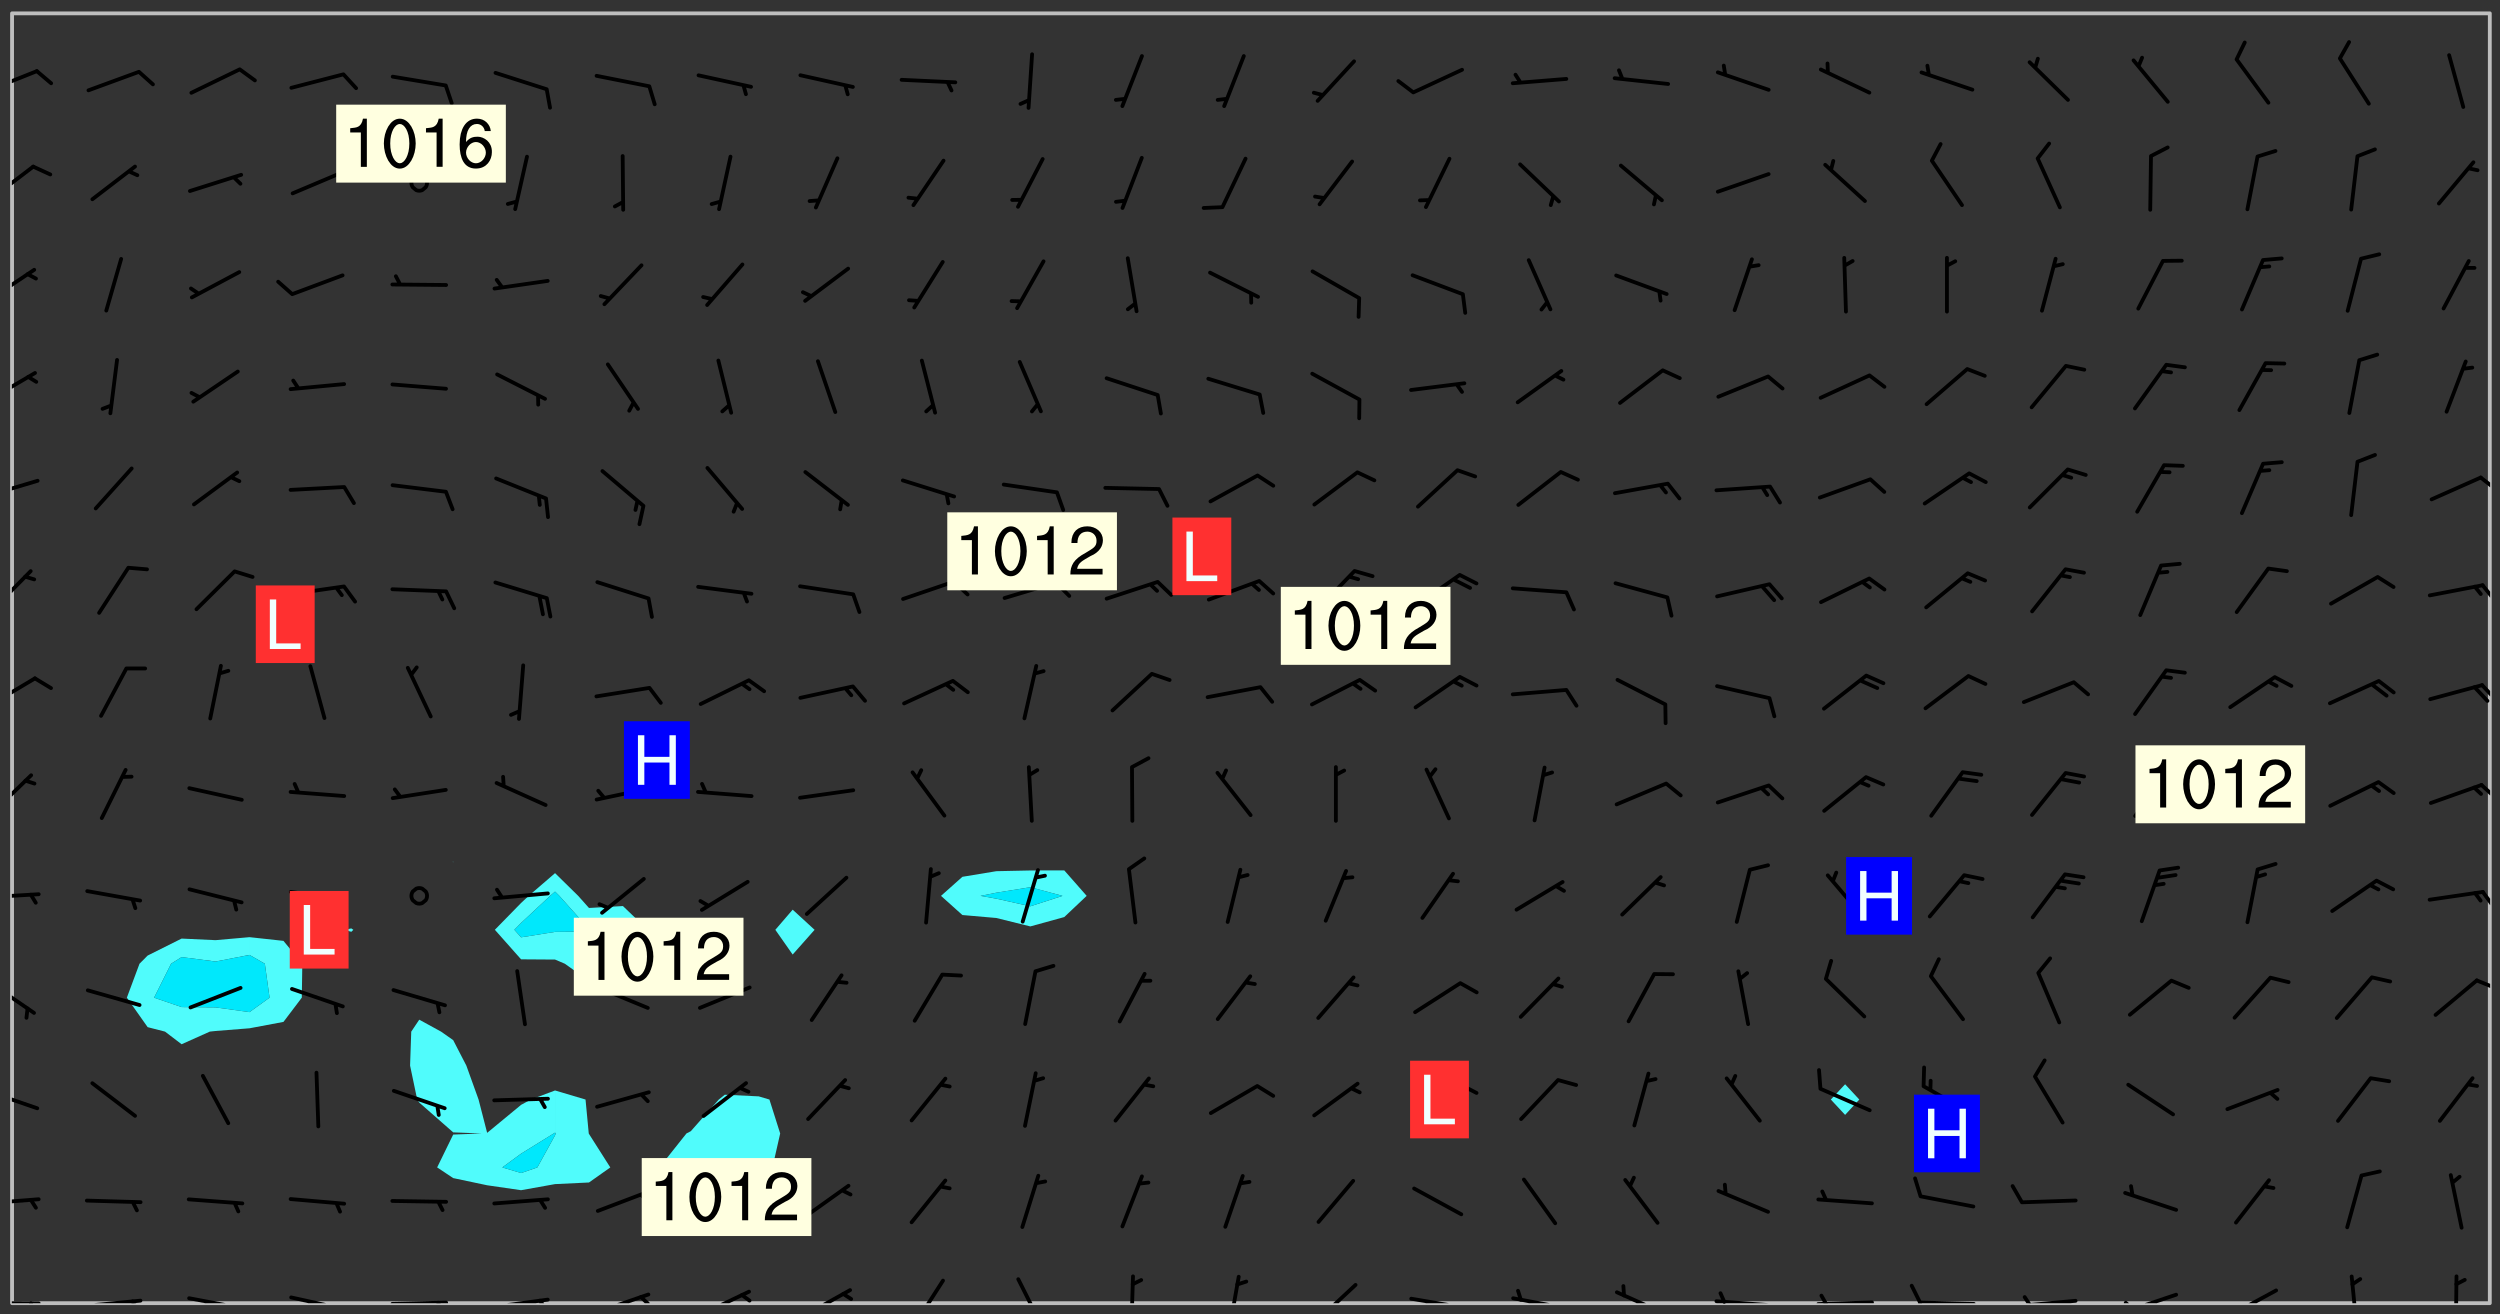 <svg xmlns="http://www.w3.org/2000/svg" role="img" xmlns:xlink="http://www.w3.org/1999/xlink" viewBox="142.45 309.95 326.84 171.84"><rect x="142.45" y="309.95" width="326.84" height="171.84" fill="#333333" stroke="none"/><defs><clipPath id="a"><path d="M144 311.672h1v168.656h-1zm0 0"/></clipPath><clipPath id="b"><path d="M144 311.672h324v168.656H144zm0 0"/></clipPath><clipPath id="c"><path d="M467 311.672h1v168.656h-1zm0 0"/></clipPath><clipPath id="d"><path d="M144 480h4v.328h-4zm0 0"/></clipPath><clipPath id="e"><path d="M146 480h2v.328h-2zm0 0"/></clipPath><clipPath id="f"><path d="M153 479h9v1.328h-9zm0 0"/></clipPath><clipPath id="g"><path d="M159 479h2v1.328h-2zm0 0"/></clipPath><clipPath id="h"><path d="M166 479h9v1.328h-9zm0 0"/></clipPath><clipPath id="i"><path d="M172 480h2v.328h-2zm0 0"/></clipPath><clipPath id="j"><path d="M180 479h8v1.328h-8zm0 0"/></clipPath><clipPath id="k"><path d="M186 480h1v.328h-1zm0 0"/></clipPath><clipPath id="l"><path d="M193 479h9v1.328h-9zm0 0"/></clipPath><clipPath id="m"><path d="M199 480h2v.328h-2zm0 0"/></clipPath><clipPath id="n"><path d="M206 479h9v1.328h-9zm0 0"/></clipPath><clipPath id="o"><path d="M212 479h3v1.328h-3zm0 0"/></clipPath><clipPath id="p"><path d="M220 478h8v2.328h-8zm0 0"/></clipPath><clipPath id="q"><path d="M225 479h3v1.328h-3zm0 0"/></clipPath><clipPath id="r"><path d="M233 478h8v2.328h-8zm0 0"/></clipPath><clipPath id="s"><path d="M239 479h2v1.328h-2zm0 0"/></clipPath><clipPath id="t"><path d="M247 478h7v2.328h-7zm0 0"/></clipPath><clipPath id="u"><path d="M252 478h2v2.328h-2zm0 0"/></clipPath><clipPath id="v"><path d="M261 477h5v3.328h-5zm0 0"/></clipPath><clipPath id="w"><path d="M275 476h4v4.328h-4zm0 0"/></clipPath><clipPath id="x"><path d="M290 476h1v4.328h-1zm0 0"/></clipPath><clipPath id="y"><path d="M302 476h3v4.328h-3zm0 0"/></clipPath><clipPath id="z"><path d="M314 477h6v3.328h-6zm0 0"/></clipPath><clipPath id="A"><path d="M326 479h9v1.328h-9zm0 0"/></clipPath><clipPath id="B"><path d="M340 479h8v1.328h-8zm0 0"/></clipPath><clipPath id="C"><path d="M340 478h2v2.328h-2zm0 0"/></clipPath><clipPath id="D"><path d="M353 478h8v2.328h-8zm0 0"/></clipPath><clipPath id="E"><path d="M366 479h9v1.328h-9zm0 0"/></clipPath><clipPath id="F"><path d="M367 478h2v2.328h-2zm0 0"/></clipPath><clipPath id="G"><path d="M379 479h9v1.328h-9zm0 0"/></clipPath><clipPath id="H"><path d="M380 479h2v1.328h-2zm0 0"/></clipPath><clipPath id="I"><path d="M393 479h8v1.328h-8zm0 0"/></clipPath><clipPath id="J"><path d="M392 477h2v3.328h-2zm0 0"/></clipPath><clipPath id="K"><path d="M406 479h9v1.328h-9zm0 0"/></clipPath><clipPath id="L"><path d="M406 479h3v1.328h-3zm0 0"/></clipPath><clipPath id="M"><path d="M420 478h8v2.328h-8zm0 0"/></clipPath><clipPath id="N"><path d="M420 480h2v.328h-2zm0 0"/></clipPath><clipPath id="O"><path d="M433 478h8v2.328h-8zm0 0"/></clipPath><clipPath id="P"><path d="M449 476h2v4.328h-2zm0 0"/></clipPath><clipPath id="Q"><path d="M463 476h1v4.328h-1zm0 0"/></clipPath><clipPath id="R"><path d="M144 466h4v2h-4zm0 0"/></clipPath><clipPath id="S"><path d="M144 452h4v4h-4zm0 0"/></clipPath><clipPath id="T"><path d="M144 438h4v5h-4zm0 0"/></clipPath><clipPath id="U"><path d="M466 437h2v3h-2zm0 0"/></clipPath><clipPath id="V"><path d="M144 426h4v2h-4zm0 0"/></clipPath><clipPath id="W"><path d="M466 426h2v3h-2zm0 0"/></clipPath><clipPath id="X"><path d="M144 411h3v6h-3zm0 0"/></clipPath><clipPath id="Y"><path d="M466 412h2v3h-2zm0 0"/></clipPath><clipPath id="Z"><path d="M144 398h4v5h-4zm0 0"/></clipPath><clipPath id="aa"><path d="M466 399h2v3h-2zm0 0"/></clipPath><clipPath id="ab"><path d="M144 384h3v6h-3zm0 0"/></clipPath><clipPath id="ac"><path d="M466 386h2v3h-2zm0 0"/></clipPath><clipPath id="ad"><path d="M144 372h4v4h-4zm0 0"/></clipPath><clipPath id="ae"><path d="M466 372h2v3h-2zm0 0"/></clipPath><clipPath id="af"><path d="M144 358h4v5h-4zm0 0"/></clipPath><clipPath id="ag"><path d="M144 344h4v6h-4zm0 0"/></clipPath><clipPath id="ah"><path d="M144 331h4v6h-4zm0 0"/></clipPath><clipPath id="ai"><path d="M144 319h4v4h-4zm0 0"/></clipPath><g id="aj" clip-path="url(#clip1)"><path fill="#fff" fill-opacity="0" fill-rule="evenodd" d="M0 0h1000v1000H0zm0 0"/><path fill="#d3d3d3" fill-opacity="0" fill-rule="evenodd" d="M162.152 355.867l-.234.293.059.234.117.172.176.234.293.348.113.059.117-.172.059-.234.176-.176.465-.176h.699l.234.293.289.816.059.176.176.23.352.234.699.699.172.176.234.348.234.41.289.582.41.465.23.234.234.176.117.23.176.293.172 1.164v.234l.059.289.059.117.117.117.348.41.117.172.176.176.176.234.117.172.172.352.059.234.234.406.234-.059-.176.176-.059.93h-.582l-.234-.113-.348.113-.117.117-.059.293-.059.176-.117.172-.465.293-.059.234-.059.113v.645l.059.172v.41l.059.059v.406l.059.406.117.176.059.059.23.641-.059.293v.699l-.059.582v.234l-.059.23-.055.352v1.922l.055.117h.426l-.367.117-.023.352.891 1.168 1.742.539 1.34.359v.539l.09.809.535.715 1.52.27.891-.086.09 1.164.535.18 1.16-.18 2.055-.984 1.16-.363 1.879-.176 1.695-.18-.18.719-1.516.086-1.25.09-.805.27-1.074.809.27.719.535.898-.18.625-.266.809.266 1.078.625.898.805.18 1.25-.18-.266.723.098.504.055.293v.172l.059.293v.406l.176.117.352.117h.406l.293-.176.113-.117.059-.117.117-.23.059-.176.352-.465.23-.176.176-.059.176.059.059.176.117.988.055.469.059.172.117.234.176.059.816.059h.289l.117.234.059.406.059.352v1.105l.117.293.117.348.289.699.176.352.582.754.352.176.172.059.469.234.641.465.348.234.293.176.293.055.23.062.816.348.293.176.113.172.352.352.117.176.523.641v.289l.059.352v.348l.059.352.059.289.117.059.172.059h.176l.582.234.176.117.176.289.176.234.113.234.293.23.117.117v.41l.059.055.289.234.234.117.059.117.117.172.059.117.23.234.059.176.234.059.117.059-.117.113-.059.117v.117l-.117.293-.117.289v.582l.176.117.117.059.059.117.117.117.113.059.176.348.059.352.059.406v.176l-.059.176-.117.699v.172l.117.176.293.293h.406l.176.117.117.172.117.293v.234h-.527l-.23-.234h-.234l-.176.059-.059.699.059.348.117.176.176.41.117.23.289.469.176.055h.523l.234.059.758.641.059.293v.234l.059.059.23.348v.352l-.117.172v.293l.293.289.293.176.172.059.293.176.293.117.582.406.289.234.293.176.219.16.016.012.23.176.641.523.176.234.117.176.176.176.113.172v.641l.117.176.469.117.582.117.234.059.23.113.293.117.113.059.586.352.289.172.176.062.176.055.176.059.699.352.289.176.234.055.289.176.234.117.641.406.293.117.172.059.234.059.41.059.23.059.234.117.059.172-.41.176.469.059.059.293.113.234.176.055.234.059.176.059.406.117.641.234.117.172.059.234v.176l-.059.117-.059.406.234.234.117.059.348.117.641.23.176.117.289.117.176.176.234.465.582 1.105.176.176.348.176.176.117.352.117 1.047.523.234.059.465.113.293.059.465.176.758.582.234.234.348.465.176.176.289.234.816.699.293.176.289.289.293.176.293.289.695.641.176.176.293.234.289.234.469.289.641.582.348.234.234.293.348.348.352.465.934.992.348.406.117.176.234.059.113.117.645.176.23.113.234.059.293.176.23.117.934.699.406.406.234.176.406.176.234.117.816.348.348.234.234.117.293.289.23.117.758.352.352.172.23.059.293.117.234.059.871.176h.816l.469.23.172.059.875.699.465.117.293.059.176.059.23.059.469.059.348.059.352.059.406.059h.293l.172.059v.23l.176.176h.293l.348.059.352.059.699.117h.641l.465-.234.293-.176.172-.117.41-.172.289-.176.934-.465.469-.293.523-.293.465-.172.465-.176 1.051-.465.289-.117.41-.117.289-.117.527-.176 1.516-.699.582-.348.289-.059.293-.059.348-.117.875-.23.352-.117h.113l.234-.059.875-.234.234-.059h.812l.352-.059.816-.117.172-.059.352-.055.293-.059.23-.059.816-.176.176-.059h.348l.234-.059.465-.117.758-.172.234-.059h.348l.41-.117.289-.059 1.285-.059h.289l.41-.059.23-.059h.176l.875-.117h.406l.41-.117h.348l.352-.113.871-.059h1.75l1.047.289.41.117.289.117.352.117.289.117 1.051.172.289.059h.293l.293.059.172.059.41.059.172.059.117.059h.117l.117.059.352.059h.113l.41.066 1.922.395 1.926.395 1.52.449 1.695.719 2.145.805 1.605-.719 1.43-.805 1.16-1.078 1.25-.449 3.035-.719 1.875-.359 2.145-1.348 2.234-1.254 2.5-1.258 1.695-.449 1.785-.18 1.16-.27.625.539 1.34-.27.715-.988.984-1.344.445-.18.805-.359 1.875-.539 1.785-.449 1.25-.27 1.16-.09 1.699-.09 1.961-.27 1.25-.09h.539l.625-.09h.891l2.145-.18 2.41-.18 2.59-.09 1.695.18 1.609.09 1.43.359 1.16.719 1.875.988 1.16 1.527.266.715.629.09.355.898.535.539.535 1.527 1.074.359h.535l-.805.535.09 1.707.715 2.695.891.805.895.988.715 1.258 1.785.539 1.52-.18.355 1.344 1.609-.805.98-.539.27.27.316-.215.219-.145.801.449.449-.359h.355l.535-.27.539-.719.535-.27.625-.988 1.16.449.84.371 1.395.617 1.695-.18h1.605l1.785.09.18-1.707.535-1.344.805.27.492.848.402.406-.09.539v.359l.715.449.711-.27h1.43l.359.988.445 1.258.715 1.344 1.25.629 1.695.629.715-.18.18-.539.98-.09.449.359.086 1.258-.266.629-.535.18v.539l.715.984.266.539.984.988.801 1.078-.266.359-.09.898-.625 2.332-.355 2.066-.09 1.793-.18.719-.09.539v1.438l-.98 1.883-.359 1.707-.535.898-.805 1.168-.266.539 2.055 1.254.086.359-.355.539-.09-.18v.809l.09 1.438-.445.715-1.074.094-.266.715.535.898.805.719 1.16.809 1.34.27.445.359-.355.449-1.789-.09-1.25-.449-.715-.719-.625-.09-.176 3.59-.188 1.309h89.359V311.703h-55.27v49.082l.762.125 3.289.543 2.023 2.836v2.754l2.352.332 2.348.332h4.051l-1.379 4.16-2.023.707-2.023.703-.543.344-2.594 1.617-.188.117-2.023-2.078-.73-2.742-2.672-2.078-1.375-3.5-.066-.082-1.957-2.672 2.75-1.418v-49.082H294.422v91.414l.117.031.133.012.074.074.105.047.09.059.086.059.09.059.297.297.059.09.031.117.027.117.016.137-.031.117-.059.09-.059.086-.043.105-.047.102-.027.121v.145l.176.27.148.148.074.086.074.074.043.105.062.09.059.086.043.105.059.09.047.102.043.105.059.086.117.18.074.074.062.086.059.09.043.105.059.09.059.086.062.09.059.09.043.102.117.18.074.074.059.086.074.074.09.059.105.047h.148l.133-.016.133.016.102-.047.074-.074.047-.102-.016-.133v-.148l-.047-.105-.027-.117-.047-.102-.027-.121-.043-.102-.062-.09-.043-.102-.043-.105-.031-.117-.016-.133-.012-.137.086-.059.059-.086.121-.031.043.105.016.133v.117l.059.102.059.09.09.059.148.148.059.09.043.105-.012.102.086.059.105.047.086.059.09.059.074.074-.117.027-.105.047-.086.059-.074.074-.059.09-.062.086-.027.121-.047.102-.043.105-.031.117-.012.133-.016.133v.148l.027.117.047.105.043.102.059.09.074.074.09.059.074.074.09.059.059.09.043.105.047.102.117.031.133.016h.148l.117-.031.105.043.043.105.047.102.027.121L299.5 410l.027.117.031.121.027.117.105.043.102.047.133-.016.148.148.062.086.074.074.07.074.09.062.105.043.102.043.117.031.137.016.117-.031.074-.074.027-.117-.012-.133-.031-.121-.027-.117.043-.105h.117l.09.062.117.027h.148l.133.016h.148l.133.016.133-.016h.148l.133-.016.133-.012.137.012.117-.027.133-.016.191-.059-.059.176-.016.133-.027.121-.016.133-.059.086-.133.016-.105.047-.105.043-.117.031-.117.027-.266.031h-.148l-.133.016-.074.074.059.086.148.148.117.18.074.07.09.062.09.059.086.059.09.059.102.043.105.062.105.043.086.059.105.047.102.043.18.117.059.09-.043.102-.047.105.016.133.223.223.059.09.043.102.031.121.043.102.016.133.031.117.012.137.031.117.148.148.102.043.105.043.117.031.133.016.137.016h.117l.117-.031.09-.059.043-.105.047-.102.043-.105.031-.117.012-.133v-.148l-.012-.133-.016-.133-.031-.117-.043-.105-.047-.105-.043-.102-.043-.105-.016-.133.016-.133.027-.117.031-.117.027-.121.047-.102.09-.059.086-.062.074-.074.09-.059.223-.223.059-.086.074-.074.117-.18.059-.086v-.148l-.074-.074-.102-.047-.105-.043-.102-.043-.059-.09-.047-.105-.027-.117.09-.059.117-.031.102-.043.18-.117.148-.148.012-.133-.012-.105-.09-.059-.133.016h-.148l-.133.016-.133-.016-.121-.031-.086-.059-.074-.074-.059-.09-.062-.086-.117-.18-.059-.086.031-.121.086-.059.121-.031.059-.086v-.121l-.031-.117-.059-.09-.059-.086-.047-.105-.027-.117-.016-.133.059-.09.074-.074.09-.059.117-.18.074-.074.059-.086.148-.148.121-.031.133-.016.133.016.074.074.043.105.016.133-.031.117-.117.031-.133.012-.148.148-.043.105-.047.102-.027.121-.031.117v.148l.031.117.043.105.059.09.074.07.074.074.117.031.121.027.117-.027.133-.016h.117l.09.059.074.074.047.105.059.086.102.047.133.016.105.043.086.059-.012.105-.074.074-.18.117-.059.09-.09.059-.07.074-.074.074-.062.09-.027.117-.016.133.016.133-.016.133v.148l.016.133.027.117.031.121.074.074.09.059.086.059.09.059.117.031v.086l-.102.047-.09.059-.266.031-.117.027h-.148l-.105.043-.102.047-.059.09-.062.234-.012.133-.031.121-.016.133v.293l-.012.133.012.137.016.133.133.016.133.012.121.031.086.059.074.074.047.105.043.102.016.133v.445l-.016.133v.445l.031.266.027.117.016.133.031.117.086.211.031.266v.148l-.031.117-.027.117-.031.121-.027.117-.031.117-.031.121-.012.133-.016.133.09.059.117-.031.102.016.047.105-.031.266v.441l-.043.105-.047.105-.043.102-.043.105-.059.086-.031.121-.043.117-.031.117-.016.133.016.133.059.09.105.047.086.059.059.086-.012.137-.031.117-.043.102v.445l-.016.133v.148l-.031.117-.043.105-.027.117-.047.105-.043.102-.031.121-.027.117-.031.133-.031.117-.027.117-.043.105-.031.117-.031.121-.012.133-.016.133v.297l.027.117v.148l.047.398.027.117.059.09.121.031h.148l.133-.016.059.09v.117l-.059.09-.09.059-.102.043-.105.047-.09.059-.086.059-.137.016-.117-.031-.133-.016-.102.047-.062.086-.012.137-.016.133-.031.117-.027.117-.016.133-.031.121v.297l.016.133.031.117v.148l.012.133v.148l-.027.117-.047.102-.027.121-.031.117-.059.09-.074.074-.102.043-.105.047-.117.027-.121.031-.102-.047.059-.086.105-.047.027-.117.031-.117.027-.121.031-.117v-.148l.016-.133-.031-.117-.043-.105-.105.016-.074.074-.102.043-.09.062-.074.074-.043.102-.016.133-.031.117L304.25 426l-.031.117-.027.117-.031.121-.027.117-.031.117-.043.105-.09.059h-.09l-.117-.031-.031-.086.016-.137-.031-.117v-.148l-.012-.133v-.148l-.062-.234-.027-.121-.043-.102-.047-.105-.059-.086-.059-.09-.043-.105-.062-.086-.148-.148-.07-.074-.105-.047-.105-.043-.102-.043-.297-.297-.09-.074-.086-.059-.105-.043-.09-.062-.086-.059-.105-.043-.09-.059-.086-.062-.074-.07-.105-.047-.086-.059-.105-.043-.09-.062-.102-.043-.105-.043-.086-.059-.105-.047-.105-.043-.102-.047-.09-.059-.102-.043-.105-.043-.09-.062-.117-.027-.133-.016-.133.016H299.75l-.133.016-.117-.031-.09-.059-.074-.074-.09-.059-.102-.047h-.148l-.121-.027-.102-.043-.074-.074-.117-.18-.09-.059-.102-.043-.09-.062-.105-.043-.09-.059-.086-.059-.105-.047-.059-.086-.059-.09-.043-.105-.047-.102-.074-.074-.086-.059-.074-.074-.09-.059-.223-.223-.043-.105-.031-.266.105-.043h.145l.105.043.074.074.09.059.086.059.105.047.09.059.148.148.07.074.148.148.062.086.074.074.086.059.074.074.09.062.09.059.086.059.27.176.102.047.105.043.102.043.047-.074.059-.086.074-.074.07-.074.105.043.074.074.059.09.043.102.047.105.043.105.121.027.117-.027.074-.09.043-.105.059-.09.074-.074.105-.043.117-.027.133.012.09.059.148.148.059.09.043.105.047.102.043.105.043.102.105.047.105.043.133.016.086-.059.059-.09.074-.074.105-.043.117.027.105.047.102.043.105.043.102.047.18.117v.117l-.016.133.016.133.016.137.059.086.102.047.121.027.117.031h.148l.117-.031.059-.09.18-.117.059-.09.074-.074.059-.086.117-.18.18-.117.117.031.09.059.043.074-.016.133v.117l.09.059h.148l.133-.016.133-.012.266-.031.105-.043.117-.031.121-.027.074-.074.07-.074.062-.09-.016-.105-.047-.102-.102-.043-.105-.016-.117.027-.266.031h-.148l-.074-.074-.09-.059-.117-.031-.117-.027-.133-.016h-.148l-.133.016h-.297l-.105-.047-.148-.148-.043-.102-.059-.09.223-.223.086-.059.105-.043.117-.031.133-.016.133.016.137.016.102.043.133-.012.09-.062.102-.043.062-.09-.047-.102-.09-.059-.117-.031-.102-.043-.059-.09-.062-.09v-.117l.016-.133.105-.047.074-.07v-.121l-.09-.059-.031-.117.09-.059.074-.074.043-.105.059-.09.047-.102.016-.133v-.148l-.047-.105-.043-.102-.09-.059-.133-.016-.102-.043-.137-.016-.117-.031h-.445l-.133-.016-.133-.012-.133-.016-.117-.031h-.148l-.133-.016-.133-.012-.266-.031-.121-.043-.086-.059-.074-.074v-.148l.012-.133.105-.047.102-.043.133-.016h.152l.133-.016h.293l.121.031.102.043.09.059.234.062.121-.047.09-.059.102-.043.133-.016.105.043.102.047.133.012.121-.027h.145l.121-.031.117-.027.105-.047.074-.074.086-.059.148-.148.059-.086.047-.105.027-.117.016-.105-.102-.043-.09-.059-.117-.031-.105-.043-.09-.062-.074-.086-.074-.074-.102-.043-.105-.047-.102-.043-.059-.09-.047-.102-.086-.211-.062-.086-.059-.09-.074-.074-.086-.059h-.27l-.117.031-.09.059-.102.043-.133.016-.105-.016-.027-.117-.062-.09-.117-.031-.102-.043-.148-.148-.031-.117-.016-.105.074-.074.18-.117.117-.027.117-.031.137.016.102.043.105.043.102.047.105.043.117.031.133.016.117.027.133.016.105-.016.09-.059-.074-.074-.105-.043-.074-.074-.074-.09-.148-.148-.086-.059-.09-.059-.074-.074-.09-.059-.102-.047-.121-.027-.102-.047-.105-.043-.117-.031-.102-.043-.121-.031h-.148l-.117.031-.105.043-.086.062-.18.117-.086.059-.09.059-.105.047-.086.059-.105.043-.102.043-.105.047-.074.074-.059.09-.059.086-.047.105-.059.086-.074.074-.133-.012-.117-.031h-.117l-.074.074-.09.059-.074.074-.09.059-.086.059-.105.047-.102.043-.137.016-.102-.043-.148-.148-.105-.047h-.086l-.105.047-.102.043-.121.031-.117-.031-.074-.074v-.117l.031-.121.074-.07.059-.09.074-.074.117-.031.105-.043h.293l.133-.016.137-.016.102-.043.09-.059.102-.047.09-.059.133-.012.09.059.133.012.09-.059.086-.059.105-.043.09-.059.086-.062.09-.059.148-.148.059-.086.059-.09.105-.043.133-.016.117.027.121.031.059-.059.059-.09.031-.266.027-.117.105.012.133.016.102-.043.09-.059.059-.09.074-.074.059-.09.047-.102.012-.133-.012-.133-.047-.105-.148-.148-.059-.09-.059-.086-.043-.105v-.445l.016-.133v-.148l.012-.133-.059-.059-.09.059-.102-.043-.18-.117-.086-.059-.062-.09-.059-.09-.074-.074-.086-.059-.121.031-.102.012-.105.047-.086.059-.105.043-.148.148-.09.059-.086.059-.09.062-.105.043-.133.016v-.121l.105-.043.117-.031.074-.07.043-.105v-.148l-.027-.117-.148-.148-.133-.016h-.148l-.117.031-.105.043-.102.043-.09.062-.117.027-.074-.074.012-.133-.043-.102-.043-.105-.09-.059-.117.027-.121.031-.117.031-.102.043-.121.031-.102.043-.105.043-.09.059-.102.016v-.117l.016-.133-.059-.09-.074.043-.148.148-.059.09-.074.074-.047.105-.043.102-.074.074-.059.09-.074.074-.059.086-.074.074-.09.062-.074.07-.074.074-.102.016-.133.016-.105-.043v-.121l.148-.148.043-.102.059-.09.047-.102.043-.105.059-.09.031-.117.043-.102.031-.121.027-.117.047-.105.043-.102.043-.105.074-.07.09-.062.09-.059.102-.043h.297l.266-.031.105-.043-.074-.074-.117-.031-.105-.043-.09-.059-.102-.047-.09-.059-.102-.043-.105-.043-.09-.062-.086-.059-.105-.043-.102-.043-.121-.031-.117-.031-.102-.043L297.5 410.25l-.102-.043-.09-.059-.043-.105-.016-.133.102-.043.133-.016.137.016.133-.016.102-.043.059-.09.016-.105-.09-.059-.074-.074-.102-.043-.09-.059-.148-.148-.043-.105-.016-.133v-.293l-.059-.09-.09-.059-.074-.074-.043-.105-.031-.117-.059-.09-.074-.074-.117-.027-.074-.074-.09-.059-.09-.062-.086-.059-.074-.074-.059-.086-.047-.105-.086-.059-.148-.148-.195-.059-.133.016-.102.043-.074.074-.047.102-.043.105-.059.09-.059.086-.297.297-.09.059h-.086l-.062-.086-.043-.105.031-.117.059-.09.027-.117-.012-.133-.09-.062-.105.047-.117.027-.117.031-.27.176-.102.047-.117.027-.105.047-.09.059-.102.043-.059-.086-.047-.105.016-.133.047-.105.07-.074.074-.07.059-.09v-.148l-.043-.105h-.238l-.102.047-.031.117-.027.117-.031.121-.074.043-.133.016-.074-.047-.043-.102-.043-.105-.047-.102-.043-.105-.121.031-.102.043-.133.016-.117.031-.105.043-.09.059-.102.047-.121.027-.133.016-.102-.043-.059-.09-.047-.105-.043-.102-.043-.105v-.117l.059-.09.086-.059.18-.117.102-.047.105-.043.105-.059.102-.043.09-.062.102-.043.105-.059.102-.047.09-.059.105-.043.102-.043.09-.062.102-.043.137-.016.117.031.102.043.121.031.102.043.105.047.102.043.105.043.102.047.105.043.102.043.105.047.086.059.105.043.117.031.105.043.102.047.09.059.105.043.102.043.105.047.117.027.102.047.121.027h.148l.086-.059.016-.102.059-.09-.027-.117-.074-.074-.117-.18-.074-.074-.09-.074-.18-.117-.086-.059-.105-.043-.102-.047-.27-.176-.059-.09-.074-.074-.059-.09-.043-.102-.031-.117-.016-.137v-.562l-.012-.133-.016-.133-.031-.117-.016-.133-.012-.133-.031-.121-.223-.223-.059-.086-.016-.105.031-.117.133-.016v-91.414H172.992v1.453l-.059.234-.352 1.051-.172.523-.117.348-.176.41-.117.172-.234.293-.23.059h-.352l-.117.059-.23.406v.293l.117.176.23.23.117.234.641.758.293.465.176.234.23.352.234.348.641.816.176.465.172.41.117.695.176.469.117 1.398.059.465v.875l.117 1.047v4.781l-.059.465-.352 1.281-.176.523-.113.41-.352.93L172.934 336l-.234.582-.117.176-.172.348-.176.406-.352.816-.059.293-.113.293-.117.289-.059.176-.117.875-.059.406-.059.117-.059.176-.059.172-.23.527-.117.172v.234l-.117.234-.059.172-.176.586v.289l-.059.176v.293l-.059.113-.059.527v.172l-.055.234v2.621l-.176.816-.117.176-.176.234-.117.172-.113.234-.586.934-.23.289-.293.465-.176.234-.289.352-.352.699-.113.23-.176.41-.176.23-.406.527-.816.699-.293.172-.289.234-.176.117-.176.176-.523.406-.527.176-.172.176-.234.055-.641.176h-.758m12.211 31.023l-1.074.449.359.895 1.25-.715.445-.539-.98-.09"/><path fill="#d3d3d3" fill-opacity="0" fill-rule="evenodd" d="M201.508 416.598h-.895l.449.629.98.359.805-.09.445-.988-.176.09-.715-.355-.895.355m154.621 59.07l-.059-.523v-.293l.113-.293.059-.23.469-.469h.113l.117-.113.117-.059h.176l.234-.059h.348l.234.059.117.059.23.172.059.176.117.582v.293l-.117.176-.172.289-.176.176-.527.523-.23.234-.117.059h-.176l-.117-.059-.406-.293-.176-.117-.117-.059-.059-.113-.055-.117m6.641-10.957l-.059-.172v-1.109l.059-.172.176-.059.172-.059h.176l.234-.059.117.059.059.699-.059.172-.117.176-.117.059-.234.523-.113.059h-.234l-.059-.117m9.613-14.391l-.117-.176v-.699l.293-.875.117-.172.176-.352.113-.23.117-.293.352-.758.117-.23.172-.234h.176l.117-.059h.641l.117.059.234.234.172.113.352.293.117.117.113.176v.113l.117.059.117.117v.699l-.059.176v.23l-.059.176-.348 1.051-.117.23-.117.234-.117.059-.23.234-.641.289h-.875l-.41-.117-.641-.465"/><path fill="none" stroke="#bebebe" stroke-linecap="round" stroke-linejoin="round" stroke-miterlimit="10" stroke-width=".5" d="M467.957 311.695H144.027v168.625h323.93v-168.625"/><g clip-path="url(#a)"><path fill="#fff" fill-opacity="0" fill-rule="evenodd" d="M144 475.891v4.438h.004H144V311.672h.004H144v164.219"/></g><g clip-path="url(#b)"><path fill="#fff" fill-opacity="0" fill-rule="evenodd" d="M144.004 480.328V311.672h31.062v120.801l-4.438.391-4.438-.207-4.438 2.219-1.066 1.07-1.652 4.438 2.719 3.855 2.27.582 2.168 1.652 3.688-1.652.75-.082 4.438-.352 4.441-.836 2.398-3.168.066-4.438-2.465-2.988-4.441-.484V311.672h13.316v119.656l-.938.18.938.262.262-.262-.262-.18V311.672h8.879v131.586l-1.047 1.562-.152 4.441.93 4.438.27.395 4.438 3.898 3.742.145-3.742.141-2.098 4.297 2.098 1.395 4.438.938 4.438.645 4.441-.797 4.438-.211 2.785-1.969-2.785-4.379-.031-.059-.422-4.438-3.984-1.188-3.164 1.188-1.277.695-4.438 3.66-1.121-4.355-1.598-4.438-1.719-3.328-1.586-1.113-2.852-1.562V311.672h4.438v110.941l-.066.016.066.051.016-.051-.016-.016v-110.941h13.316v112.43l-3.438 2.969-1.004.934-3.426 3.504 3.426 3.863 4.441.031 1.277.543 3.16 2.25 1.676-2.25 2.762-1.484 3.238-2.953-3.238-3.102-4.438.25-1.414-1.586-3.023-2.969V311.672h22.191v141.398l-.785.629-3.656 4.137-.574.301-3.527 4.438 4.102 2.734 4.441-.27 4.438-.957 1.797-1.508 1.008-4.438-1.406-4.438-1.398-.414-4.438-.215V311.672h8.875V428.875l-2.266 2.633 2.266 3.234 2.867-3.234-2.867-2.633V311.672h35.508v112.066l-4.438.012-4.441.094-4.438.734-2.797 2.492 2.797 2.508 4.438.387 4.441 1.102 4.438-1.223 2.93-2.773-2.93-3.332v-112.066h102.082v140.031l-1.867 1.996 1.867 2.008 1.855-2.008-1.855-1.996V311.672h84.324v168.656H144.004"/></g><path fill="#50fcfc" fill-rule="evenodd" d="M161.754 444.238l-2.719-3.855 1.652-4.438 1.066-1.07 4.438-2.219 4.438.207 4.438-.391v2.32l-4.438.863-4.438-.578-1.375.867-2.219 4.438 3.594 1.23 4.438.039 4.438.621 2.625-1.891-.617-4.438-2.008-1.152v-2.32l4.441.484 2.465 2.988-.066 4.438-2.398 3.168-4.441.836-4.438.352-.75.082-3.688 1.652-2.168-1.652-2.27-.582"/><path fill="#00e8fc" fill-rule="evenodd" d="M166.191 441.613l-3.594-1.23 2.219-4.438 1.375-.867 4.438.578 4.438-.863 2.008 1.152.617 4.438-2.625 1.891-4.438-.621-4.438-.039"/><path fill="#50fcfc" fill-rule="evenodd" d="M188.383 431.77l-.938-.262.938-.18.262.18-.262.262m8.609 21.93l-.93-4.438.152-4.441 1.047-1.562 2.852 1.562 1.586 1.113 1.719 3.328 1.598 4.438 1.121 4.355 4.438-3.66 1.277-.695 3.164-1.188v5.512l-.18.113-4.262 2.637-2.453 1.801 2.453.734 2.125-.734 2.316-4.203.086-.234-.086-.113v-5.512L219 453.699l.422 4.438.031.059 2.785 4.379-2.785 1.969-4.438.211-4.441.797-4.438-.645-4.438-.938-2.098-1.395 2.098-4.297 3.742-.141-3.742-.145-4.438-3.898-.27-.395m4.707-31.02l-.066-.051.066-.016.016.016-.016.051m8.875 12.691l-3.426-3.863 3.426-3.504 1.004-.934 3.438-2.969v2.414l-.645.555-3.797 3.543-.875.895.875.984 4.441-.711 4.438-.051 4.438.289.562-.512-.562-.539-4.438.445-3.875-4.344-.562-.555v-2.414l3.023 2.969 1.414 1.586 4.438-.25 3.238 3.102-3.238 2.953-2.762 1.484-1.676 2.25-3.16-2.25-1.277-.543-4.441-.031"/><path fill="#00e8fc" fill-rule="evenodd" d="M210.574 463.309l-2.453-.734 2.453-1.801 4.262-2.637.18-.113.086.113-.086.234-2.316 4.203-2.125.734m0-30.816l-.875-.984.875-.895 3.797-3.543.645-.555.562.555 3.875 4.344 4.438-.445.562.539-.562.512-4.438-.289-4.438.051-4.441.711"/><path fill="#50fcfc" fill-rule="evenodd" d="M232.766 465.309l-4.102-2.734 3.527-4.438.574-.301 3.656-4.137.785-.629 4.438.215 1.398.414 1.406 4.438-1.008 4.438-1.797 1.508-4.438.957-4.441.27m13.316-30.566l-2.266-3.234 2.266-2.633 2.867 2.633-2.867 3.234m22.191-5.164l-2.797-2.508 2.797-2.492 4.438-.734 4.441-.094v2.188l-4.441.719-2.07.414 2.07.367 4.441.996 4.207-1.363-4.207-1.133V423.75l4.438-.012 2.93 3.332-2.93 2.773-4.438 1.223-4.441-1.102-4.438-.387"/><path fill="#00e8fc" fill-rule="evenodd" d="M272.711 427.438l-2.07-.367 2.07-.414 4.441-.719 4.207 1.133-4.207 1.363-4.441-.996"/><path fill="#50fcfc" fill-rule="evenodd" d="M383.672 455.707l-1.867-2.008 1.867-1.996 1.855 1.996-1.855 2.008"/><g clip-path="url(#c)"><path fill="#fff" fill-opacity="0" fill-rule="evenodd" d="M467.996 480.328H468V311.672h-.004H468v168.656h-.004"/></g><g clip-path="url(#d)"><path fill="none" stroke="#000" stroke-linecap="round" stroke-linejoin="round" stroke-miterlimit="10" stroke-width=".5" d="M147.512 480.348l-7.023-.039"/></g><g clip-path="url(#e)"><path fill="none" stroke="#000" stroke-linecap="round" stroke-linejoin="round" stroke-miterlimit="10" stroke-width=".5" d="M146.492 480.34l.57 1.09"/></g><g clip-path="url(#f)"><path fill="none" stroke="#000" stroke-linecap="round" stroke-linejoin="round" stroke-miterlimit="10" stroke-width=".5" d="M160.812 479.992l-6.996.672"/></g><g clip-path="url(#g)"><path fill="none" stroke="#000" stroke-linecap="round" stroke-linejoin="round" stroke-miterlimit="10" stroke-width=".5" d="M159.793 480.09l.68 1.023"/></g><g clip-path="url(#h)"><path fill="none" stroke="#000" stroke-linecap="round" stroke-linejoin="round" stroke-miterlimit="10" stroke-width=".5" d="M174.082 480.98l-6.906-1.305"/></g><g clip-path="url(#i)"><path fill="none" stroke="#000" stroke-linecap="round" stroke-linejoin="round" stroke-miterlimit="10" stroke-width=".5" d="M173.078 480.789l.367 1.172"/></g><g clip-path="url(#j)"><path fill="none" stroke="#000" stroke-linecap="round" stroke-linejoin="round" stroke-miterlimit="10" stroke-width=".5" d="M187.375 481.086l-6.859-1.516"/></g><g clip-path="url(#k)"><path fill="none" stroke="#000" stroke-linecap="round" stroke-linejoin="round" stroke-miterlimit="10" stroke-width=".5" d="M186.379 480.867l.328 1.18"/></g><g clip-path="url(#l)"><path fill="none" stroke="#000" stroke-linecap="round" stroke-linejoin="round" stroke-miterlimit="10" stroke-width=".5" d="M200.773 480.246l-7.027.168"/></g><g clip-path="url(#m)"><path fill="none" stroke="#000" stroke-linecap="round" stroke-linejoin="round" stroke-miterlimit="10" stroke-width=".5" d="M199.75 480.27l.602 1.07"/></g><g clip-path="url(#n)"><path fill="none" stroke="#000" stroke-linecap="round" stroke-linejoin="round" stroke-miterlimit="10" stroke-width=".5" d="M214.059 479.859l-6.965.938"/></g><g clip-path="url(#o)"><path fill="none" stroke="#000" stroke-linecap="round" stroke-linejoin="round" stroke-miterlimit="10" stroke-width=".5" d="M213.043 479.996l.715.996"/></g><g clip-path="url(#p)"><path fill="none" stroke="#000" stroke-linecap="round" stroke-linejoin="round" stroke-miterlimit="10" stroke-width=".5" d="M227.215 479.188l-6.648 2.281"/></g><g clip-path="url(#q)"><path fill="none" stroke="#000" stroke-linecap="round" stroke-linejoin="round" stroke-miterlimit="10" stroke-width=".5" d="M226.246 479.52l.898.84"/></g><g clip-path="url(#r)"><path fill="none" stroke="#000" stroke-linecap="round" stroke-linejoin="round" stroke-miterlimit="10" stroke-width=".5" d="M240.375 478.816l-6.34 3.027"/></g><g clip-path="url(#s)"><path fill="none" stroke="#000" stroke-linecap="round" stroke-linejoin="round" stroke-miterlimit="10" stroke-width=".5" d="M239.453 479.258l.988.727"/></g><g clip-path="url(#t)"><path fill="none" stroke="#000" stroke-linecap="round" stroke-linejoin="round" stroke-miterlimit="10" stroke-width=".5" d="M253.586 478.613l-6.133 3.43"/></g><g clip-path="url(#u)"><path fill="none" stroke="#000" stroke-linecap="round" stroke-linejoin="round" stroke-miterlimit="10" stroke-width=".5" d="M252.695 479.113l1.031.664"/></g><g clip-path="url(#v)"><path fill="none" stroke="#000" stroke-linecap="round" stroke-linejoin="round" stroke-miterlimit="10" stroke-width=".5" d="M265.734 477.371l-3.797 5.914"/></g><g clip-path="url(#w)"><path fill="none" stroke="#000" stroke-linecap="round" stroke-linejoin="round" stroke-miterlimit="10" stroke-width=".5" d="M275.574 477.188l3.152 6.281"/></g><g clip-path="url(#x)"><path fill="none" stroke="#000" stroke-linecap="round" stroke-linejoin="round" stroke-miterlimit="10" stroke-width=".5" d="M290.574 476.816l-.219 7.023"/></g><path fill="none" stroke="#000" stroke-linecap="round" stroke-linejoin="round" stroke-miterlimit="10" stroke-width=".5" d="M290.543 477.84l1.102-.543"/><g clip-path="url(#y)"><path fill="none" stroke="#000" stroke-linecap="round" stroke-linejoin="round" stroke-miterlimit="10" stroke-width=".5" d="M304.395 476.867l-1.227 6.922"/></g><path fill="none" stroke="#000" stroke-linecap="round" stroke-linejoin="round" stroke-miterlimit="10" stroke-width=".5" d="M304.215 477.875l1.168-.379"/><g clip-path="url(#z)"><path fill="none" stroke="#000" stroke-linecap="round" stroke-linejoin="round" stroke-miterlimit="10" stroke-width=".5" d="M319.668 477.934l-5.145 4.789"/></g><g clip-path="url(#A)"><path fill="none" stroke="#000" stroke-linecap="round" stroke-linejoin="round" stroke-miterlimit="10" stroke-width=".5" d="M326.949 479.738l6.926 1.18"/></g><g clip-path="url(#B)"><path fill="none" stroke="#000" stroke-linecap="round" stroke-linejoin="round" stroke-miterlimit="10" stroke-width=".5" d="M340.273 479.68l6.906 1.297"/></g><g clip-path="url(#C)"><path fill="none" stroke="#000" stroke-linecap="round" stroke-linejoin="round" stroke-miterlimit="10" stroke-width=".5" d="M341.277 479.871l-.367-1.172"/></g><g clip-path="url(#D)"><path fill="none" stroke="#000" stroke-linecap="round" stroke-linejoin="round" stroke-miterlimit="10" stroke-width=".5" d="M353.836 478.895l6.414 2.871"/></g><path fill="none" stroke="#000" stroke-linecap="round" stroke-linejoin="round" stroke-miterlimit="10" stroke-width=".5" d="M354.766 479.312l-.082-1.227"/><g clip-path="url(#E)"><path fill="none" stroke="#000" stroke-linecap="round" stroke-linejoin="round" stroke-miterlimit="10" stroke-width=".5" d="M366.852 480.066l7.008.523"/></g><g clip-path="url(#F)"><path fill="none" stroke="#000" stroke-linecap="round" stroke-linejoin="round" stroke-miterlimit="10" stroke-width=".5" d="M367.871 480.145l-.492-1.125"/></g><g clip-path="url(#G)"><path fill="none" stroke="#000" stroke-linecap="round" stroke-linejoin="round" stroke-miterlimit="10" stroke-width=".5" d="M380.16 480.434l7.023-.211"/></g><g clip-path="url(#H)"><path fill="none" stroke="#000" stroke-linecap="round" stroke-linejoin="round" stroke-miterlimit="10" stroke-width=".5" d="M381.18 480.402l-.605-1.066"/></g><g clip-path="url(#I)"><path fill="none" stroke="#000" stroke-linecap="round" stroke-linejoin="round" stroke-miterlimit="10" stroke-width=".5" d="M393.473 480.238l7.027.184"/></g><g clip-path="url(#J)"><path fill="none" stroke="#000" stroke-linecap="round" stroke-linejoin="round" stroke-miterlimit="10" stroke-width=".5" d="M393.473 480.238l-1.094-2.199"/></g><g clip-path="url(#K)"><path fill="none" stroke="#000" stroke-linecap="round" stroke-linejoin="round" stroke-miterlimit="10" stroke-width=".5" d="M406.801 480.645l7-.633"/></g><g clip-path="url(#L)"><path fill="none" stroke="#000" stroke-linecap="round" stroke-linejoin="round" stroke-miterlimit="10" stroke-width=".5" d="M407.82 480.551l-.672-1.027"/></g><g clip-path="url(#M)"><path fill="none" stroke="#000" stroke-linecap="round" stroke-linejoin="round" stroke-miterlimit="10" stroke-width=".5" d="M420.285 481.441l6.664-2.227"/></g><g clip-path="url(#N)"><path fill="none" stroke="#000" stroke-linecap="round" stroke-linejoin="round" stroke-miterlimit="10" stroke-width=".5" d="M421.254 481.117l-.891-.844"/></g><g clip-path="url(#O)"><path fill="none" stroke="#000" stroke-linecap="round" stroke-linejoin="round" stroke-miterlimit="10" stroke-width=".5" d="M433.844 482.004l6.176-3.348"/></g><g clip-path="url(#P)"><path fill="none" stroke="#000" stroke-linecap="round" stroke-linejoin="round" stroke-miterlimit="10" stroke-width=".5" d="M449.898 476.832l.695 6.992"/></g><path fill="none" stroke="#000" stroke-linecap="round" stroke-linejoin="round" stroke-miterlimit="10" stroke-width=".5" d="M450 477.852l1.02-.684"/><g clip-path="url(#Q)"><path fill="none" stroke="#000" stroke-linecap="round" stroke-linejoin="round" stroke-miterlimit="10" stroke-width=".5" d="M463.602 476.816l-.082 7.027"/></g><path fill="none" stroke="#000" stroke-linecap="round" stroke-linejoin="round" stroke-miterlimit="10" stroke-width=".5" d="M463.59 477.836l1.09-.562"/><g clip-path="url(#R)"><path fill="none" stroke="#000" stroke-linecap="round" stroke-linejoin="round" stroke-miterlimit="10" stroke-width=".5" d="M147.504 466.734l-7.008.559"/></g><path fill="none" stroke="#000" stroke-linecap="round" stroke-linejoin="round" stroke-miterlimit="10" stroke-width=".5" d="M146.484 466.816l.66 1.031m13.684-.73l-7.023-.207m6 .18l.543 1.098m13.785-.91L167.125 466.75m5.988.449l.496 1.125m13.836-1.008l-7-.605m5.98.516l.48 1.129m13.867-1.285l-7.027-.113m6.004.098l.559 1.094m13.77-1.406l-7.008.543m5.988-.465l.656 1.039m13.461-2.094l-6.57 2.496m5.613-2.133l.922.809m13.109-1.68l-6.086 3.512m5.199-3l1.039.648m12.977-1.445l-5.719 4.082m4.887-3.488l1.098.547m12.398-1.832l-4.414 5.465m3.773-4.672l1.203.234m11.59-1.648l-2.09 6.707m1.785-5.73l1.207-.23m12.645-.664l-2.555 6.543m2.184-5.594l1.219-.141m12.332-.859l-2.281 6.645m1.949-5.68l1.211-.191m13.562-.137l-4.535 5.371m12.5-4.371l6.168 3.371m8.184-4.543l4.094 5.715m9.152-5.66l4.23 5.605m-3.617-4.789l.52-1.113m11.059 1.738l6.48 2.723m-5.539-2.324l-.109-1.223m12.219 1.934l7.008.504m-5.988-.43l-.5-1.121m12.848.633l6.902 1.332m-6.902-1.332l-.719-2.344m13.973 3.129l7.023-.238m-7.023.238l-1.223-2.125m14.715.898l6.668 2.215m-5.695-1.891l-.207-1.211m18.043-.777l-4.32 5.543m3.695-4.734l1.207.211m11.512-1.633l-1.871 6.77m1.871-6.77l2.395-.535m9.273.48l1.418 6.883m-1.211-5.883l.945-.781"/><g clip-path="url(#S)"><path fill="none" stroke="#000" stroke-linecap="round" stroke-linejoin="round" stroke-miterlimit="10" stroke-width=".5" d="M147.32 454.844l-6.641-2.289"/></g><path fill="none" stroke="#000" stroke-linecap="round" stroke-linejoin="round" stroke-miterlimit="10" stroke-width=".5" d="M160.105 455.832l-5.582-4.266m17.77 5.227l-3.324-6.191m15.098 6.609l-.242-7.023m16.762 4.648l-6.648-2.273m5.68 1.941l.195 1.211m14.273-2.121l-7.023.211m6.004-.18l.605 1.066m13.602-1.941l-6.766 1.895m5.781-1.617l.848.887m12.848-2.363l-5.559 4.297m4.75-3.672l1.121.504m12.645-1.527l-4.844 5.094m4.141-4.352l1.18.328m12.625-1.258l-4.414 5.465m3.773-4.668l1.203.234m11.246-1.738l-1.402 6.883m1.199-5.883l1.176-.348m13.824.035l-4.363 5.508m3.727-4.707l1.207.219m13.598-.035l-6.07 3.539m6.07-3.539l2.086 1.289m11.031-1.594l-5.676 4.148m4.848-3.547l1.105.535m13.094-1.055l-5.789 3.984m5.789-3.984l2.176 1.129m10.66-1.688L341.312 456.25m4.828-5.102l2.367.652m9.457-1.492l-1.848 6.781m1.578-5.793l1.195-.273m9.297-.09l4.336 5.531m-3.703-4.727l.496-1.121m11.133 1.676l6.441 2.809m-6.441-2.809l-.188-2.445m13.672 2.113l6.105 3.473m-6.105-3.473L394 449.508m.82 2.961l.035-1.227m13.637-.555l3.617 6.023m-3.617-6.023l1.266-2.105m10.93 3.18l5.859 3.875m13.668-3.191l-6.566 2.508m5.609-2.145l.926.809m12.199-2.707l-4.273 5.578m4.273-5.578l2.418.398m10.898-.398l-4.273 5.578m3.652-4.766l1.211.199"/><g clip-path="url(#T)"><path fill="none" stroke="#000" stroke-linecap="round" stroke-linejoin="round" stroke-miterlimit="10" stroke-width=".5" d="M146.895 442.375l-5.789-3.984"/></g><path fill="none" stroke="#000" stroke-linecap="round" stroke-linejoin="round" stroke-miterlimit="10" stroke-width=".5" d="M146.051 441.797l-.141 1.219m14.785-1.672l-6.762-1.922m19.969-.316l-6.547 2.555m19.914-.137l-6.648-2.281m5.68 1.949l.195 1.211m14.133-1.023l-6.738-1.992m5.758 1.703l.246 1.203m11.188 1.566l-1.016-6.953m17.074 4.816l-6.5-2.676m19.816.004l-6.5 2.668m18.516-4.258l-3.902 5.844m3.336-4.992l1.219.121m12.516-1.066l-3.609 6.031m3.609-6.031l2.449.125m9.734-.559l-1.348 6.898m1.348-6.898l2.348-.711m11.922 1.047l-3.258 6.227m2.785-5.32l1.227-.008m13.059-.582l-4.254 5.594m3.637-4.777l1.211.195m12.902-.863l-4.613 5.301m3.941-4.531l1.195.277m13.441-.297l-5.914 3.797m5.914-3.797l2.141 1.203m10.68-1.812l-4.922 5.016m4.207-4.285l1.176.348m12.066-1.66l-3.348 6.18m3.348-6.18l2.453.023m8.547-.387l1.281 6.91m-1.094-5.906l.961-.762m10.297.754l5.023 4.914m-5.023-4.914l.691-2.355m13.031 2l4.207 5.625m-4.207-5.625l1.043-2.219m13.004 1.797l2.742 6.469m-2.742-6.469l1.547-1.906m15.855 2.914l-5.43 4.457m5.43-4.457l2.266.941m10.676-1.332l-4.684 5.238m4.684-5.238l2.383.586m10.887-.629l-4.59 5.32m4.59-5.32l2.391.543m11.324-.137l-5.391 4.508"/><g clip-path="url(#U)"><path fill="none" stroke="#000" stroke-linecap="round" stroke-linejoin="round" stroke-miterlimit="10" stroke-width=".5" d="M466.258 438.129l2.273.926"/></g><g clip-path="url(#V)"><path fill="none" stroke="#000" stroke-linecap="round" stroke-linejoin="round" stroke-miterlimit="10" stroke-width=".5" d="M147.508 426.859l-7.016.418"/></g><path fill="none" stroke="#000" stroke-linecap="round" stroke-linejoin="round" stroke-miterlimit="10" stroke-width=".5" d="M146.488 426.922l.637 1.047m13.648-.281l-6.918-1.238m5.91 1.059l.379 1.168m13.895-.754l-6.816-1.707m5.824 1.461l.293 1.191m14.082-1.281l-6.953-1.035m5.941.887l.41 1.156m11.461-1.523l-.02-.203-.059-.191-.094-.176-.457-.375-.191-.059-.199-.02-.199.02-.195.059-.457.375-.094.176-.059.191-.02.203.02.199.059.191.094.176.457.375.195.059.199.02.199-.02.191-.059.457-.375.094-.176.059-.191.02-.199m8.793.316l7-.637m-5.98.543l-.672-1.027m13.738 3.016l5.461-4.426m-4.664 3.781l-1.133-.477m13.387.746l5.988-3.672m-5.117 3.137l-1.059-.625m13.906 1.695l5.18-4.746m11.039-1.125l-.625 6.996m.531-5.98l1.133-.477m12.961-.41l-1.996 6.738m1.707-5.758l1.203-.246m10.977-.852l.852 6.973m-.852-6.973l2.012-1.406m12.559 1.48l-1.66 6.828m1.422-5.836l1.188-.305m12.871-.527l-2.664 6.504m2.273-5.559l1.223-.121m13.152-.457l-4.008 5.77m3.426-4.93l1.219.145m13.688.09l-6.023 3.621m5.145-3.094l1.055.629m12.645-1.797l-5.035 4.902m4.301-4.188l1.172.371m11.215-2.043l-1.711 6.816m1.711-6.816l2.383-.59m7.805 1.32l4.547 5.355m-3.887-4.578l.453-1.137m16.727.34l-4.504 5.395m4.504-5.395l2.398.5m-3.055.285l1.199.25m12.633-1.145l-4.223 5.617m4.223-5.617l2.422.379m-3.039.438l2.426.379m-3.039.438l1.211.191m12.391-2.332l-2.336 6.629m2.336-6.629l2.426-.367m-2.766 1.332l2.426-.367m-2.766 1.332l1.211-.184m12.281-1.883l-1.332 6.902m1.332-6.902l2.348-.719m-2.539 1.723l1.172-.359m14.566.82l-5.797 3.973m5.797-3.973l2.176 1.137m-3.02-.559l1.09.57m13.648.332l-6.953 1.016"/><g clip-path="url(#W)"><path fill="none" stroke="#000" stroke-linecap="round" stroke-linejoin="round" stroke-miterlimit="10" stroke-width=".5" d="M467.039 426.562l1.453 1.977"/></g><path fill="none" stroke="#000" stroke-linecap="round" stroke-linejoin="round" stroke-miterlimit="10" stroke-width=".5" d="M466.027 426.707l.727.988"/><g clip-path="url(#X)"><path fill="none" stroke="#000" stroke-linecap="round" stroke-linejoin="round" stroke-miterlimit="10" stroke-width=".5" d="M146.52 411.305l-5.039 4.898"/></g><path fill="none" stroke="#000" stroke-linecap="round" stroke-linejoin="round" stroke-miterlimit="10" stroke-width=".5" d="M145.785 412.016l1.168.375m11.922-1.785l-3.121 6.297m2.668-5.379l1.227-.035m7.551 1.504l6.859 1.52m6.383-1.027l7.008.535m-5.988-.457l-.492-1.121m12.82 1.852l6.941-1.078m-5.934.922l-.734-.984m13.309-.84l6.41 2.883m-5.477-2.465l-.082-1.223m12.23 2.973l6.875-1.453m-5.875 1.242l-.789-.941m13.039.152l7.004.547m-5.984-.469l-.492-1.125m12.812 1.812L254 413.262m7.754-2.34l4.164 5.66m-3.559-4.836l.531-1.105m14.066-.395l.387 7.016m-.328-5.996l1.047-.633m12.379-.395l.047 7.027m-.047-7.027l2.16-1.164m9.012 1.914l4.336 5.527m-3.707-4.723l.496-1.121m14.359-.434v7.027m0-6.004l1.082-.574m10.766-.125l2.934 6.383m-2.508-5.457l.742-.973m14.27-.215l-1.312 6.902m1.121-5.898l1.172-.363m14.918 1.449l-6.48 2.723m6.48-2.723l1.898 1.551m11.508-1.301l-6.664 2.227m6.664-2.227l1.781 1.688m-2.75-1.363l.891.844m12.797-2.258l-5.473 4.406m5.473-4.406l2.258.961m-3.055-.32l1.129.48m12.305-1.766l-4.113 5.695m4.113-5.695l2.434.336m-3.031.492l2.43.336m11.625-1.059l-4.398 5.484m4.398-5.484l2.41.457m-3.051.34l2.41.457m11.367-1.387l-4.043 5.75m4.043-5.75l2.434.305m-3.02.531l2.434.305m-3.023.531l1.219.152m13.66-1.508l-4.816 5.113m4.816-5.113l2.367.648m-3.066.098l2.367.648m12.391-.391l-6.305 3.105m6.305-3.105l1.992 1.438m-2.91-.984l.996.719m13.395-.793L460.25 414.93"/><g clip-path="url(#Y)"><path fill="none" stroke="#000" stroke-linecap="round" stroke-linejoin="round" stroke-miterlimit="10" stroke-width=".5" d="M466.871 412.578l1.812 1.652"/></g><path fill="none" stroke="#000" stroke-linecap="round" stroke-linejoin="round" stroke-miterlimit="10" stroke-width=".5" d="M465.91 412.918l.902.828"/><g clip-path="url(#Z)"><path fill="none" stroke="#000" stroke-linecap="round" stroke-linejoin="round" stroke-miterlimit="10" stroke-width=".5" d="M147.016 398.637l-6.031 3.602"/></g><path fill="none" stroke="#000" stroke-linecap="round" stroke-linejoin="round" stroke-miterlimit="10" stroke-width=".5" d="M147.016 398.637l2.102 1.273m9.852-2.57l-3.309 6.199m3.309-6.199l2.457.004m9.902-.348l-1.395 6.887m1.191-5.887l1.176-.348m10.723-.602l1.844 6.781m10.895-6.566l3 6.355m-2.566-5.43l.734-.984m13.367 6.738l.555-7.004m-.473 5.984l-1.125.488m18.105-3.527l-6.938 1.113m6.938-1.113l1.48 1.957m11.516-2.953l-6.301 3.105m6.301-3.105l1.992 1.434m-2.906-.984l.996.719m13.516-.363l-6.867 1.492m6.867-1.492l1.586 1.875m-2.586-1.656l.793.938m13.281-1.883l-6.383 2.945m6.383-2.945l1.953 1.484m-2.883-1.055l.977.742m10.852-3.125l-1.551 6.852m1.328-5.855l1.184-.32m14.152.359l-5.148 4.781m5.148-4.781l2.32.805m11.875.934l-6.906 1.309m6.906-1.309l1.535 1.914m11.453-2.863l-6.254 3.207m6.254-3.207l2.012 1.402m-2.922-.938l1.008.703m12.984-1.559l-5.789 3.984m5.789-3.984l2.18 1.133m-3.02-.551l1.086.566m13.676.555l-7.004.578m7.004-.578l1.328 2.066m11.613-.172l-6.254-3.211m6.254 3.211l.035 2.453m13.578-3.273l-6.852-1.57m6.852 1.57l.641 2.371m12.016-5.32l-5.535 4.328m5.535-4.328l2.242.996m-3.047-.367l2.242 1m11.918-1.574l-5.613 4.223m5.613-4.223l2.223 1.039m11.551-.227l-6.531 2.598m6.531-2.598l1.871 1.586m10.219-3.148l-4.078 5.723m4.078-5.723l2.43.316m-3.023.516l1.215.16m13.566-.098l-5.824 3.93m5.824-3.93l2.168 1.152m-3.016-.578l1.082.574m13.367-.641l-6.395 2.914m6.395-2.914l1.945 1.496m-2.879-1.07l1.949 1.492m12.492-1.375l-6.785 1.832"/><g clip-path="url(#aa)"><path fill="none" stroke="#000" stroke-linecap="round" stroke-linejoin="round" stroke-miterlimit="10" stroke-width=".5" d="M466.953 399.523l1.676 1.789"/></g><path fill="none" stroke="#000" stroke-linecap="round" stroke-linejoin="round" stroke-miterlimit="10" stroke-width=".5" d="M465.965 399.789l1.68 1.793"/><g clip-path="url(#ab)"><path fill="none" stroke="#000" stroke-linecap="round" stroke-linejoin="round" stroke-miterlimit="10" stroke-width=".5" d="M146.461 384.617l-4.922 5.012"/></g><path fill="none" stroke="#000" stroke-linecap="round" stroke-linejoin="round" stroke-miterlimit="10" stroke-width=".5" d="M145.746 385.348l1.176.348m12.305-1.52l-3.82 5.898m3.82-5.898l2.441.207m11.457.266l-4.988 4.949m4.988-4.949l2.344.727m11.953 1.246l-6.953 1.004m6.953-1.004l1.449 1.98m-2.461-1.832l.727.988m13.633-.496l-7.02-.277m7.02.277l1.066 2.211m-2.086-2.25l.531 1.102m13.656-.176l-6.723-2.047m6.723 2.047l.469 2.406m-1.449-2.707l.473 2.41m13.809-2.066l-6.695-2.133m6.695 2.133l.441 2.41m13.012-3.027l-6.969-.902m5.953.77l.434 1.148m13.887-.941l-6.949-1.051m6.949 1.051l.812 2.316m12.352-3.973l-6.648 2.266m6.648-2.266l1.789 1.676m11.566-1.555l-6.73 2.02m6.73-2.02l1.727 1.746m11.562-1.832l-6.676 2.191m6.676-2.191l1.77 1.699m-2.742-1.383l.887.852m13.359-1.289l-6.594 2.434m6.594-2.434l1.828 1.633m-2.789-1.277l.918.816m12.504-2.48l-4.887 5.051m4.887-5.051l2.355.676m-3.066.059l1.18.34m13.281-.562l-5.758 4.027m5.758-4.027l2.188 1.113m-3.023-.527l2.184 1.113m12.594.574l-7.008-.52m7.008.52l.988 2.246m12.211-1.578l-6.777-1.852m6.777 1.852l.543 2.391m12.805-4.113l-6.844 1.59m6.844-1.59l1.613 1.852m-2.609-1.621l1.613 1.852m12.434-2.832l-6.312 3.09m6.312-3.09l1.984 1.441m-2.902-.992l.992.723m12.801-1.855l-5.434 4.457m5.434-4.457l2.266.945m-3.055-.297l1.129.473m12.445-1.645l-4.371 5.504m4.371-5.504l2.41.449m-3.047.352l1.207.223m11.918-1.512l-2.723 6.48m2.723-6.48l2.445-.223m-2.84 1.168l1.223-.113m13.191-.438l-4.129 5.691m4.129-5.691l2.43.34m11.871.762l-6.102 3.488m6.102-3.488l2.074 1.312m11.641-.23l-6.902 1.324"/><g clip-path="url(#ac)"><path fill="none" stroke="#000" stroke-linecap="round" stroke-linejoin="round" stroke-miterlimit="10" stroke-width=".5" d="M467.012 386.461l1.539 1.91"/></g><path fill="none" stroke="#000" stroke-linecap="round" stroke-linejoin="round" stroke-miterlimit="10" stroke-width=".5" d="M466.008 386.652l.77.957"/><g clip-path="url(#ad)"><path fill="none" stroke="#000" stroke-linecap="round" stroke-linejoin="round" stroke-miterlimit="10" stroke-width=".5" d="M147.367 372.805l-6.734 2.008"/></g><path fill="none" stroke="#000" stroke-linecap="round" stroke-linejoin="round" stroke-miterlimit="10" stroke-width=".5" d="M159.664 371.195l-4.699 5.227m18.492-4.699l-5.652 4.172m4.828-3.566l1.109.531m13.711.762l-7.016.375m7.016-.375l1.266 2.102m12.027-1.484l-6.973-.859m6.973.859l.879 2.289m12.211-1.41L207.312 372.5m6.523 2.617l.262 2.438m-1.211-2.82l.133 1.223m13.551.125l-5.359-4.547m5.359 4.547l-.523 2.398m-.258-3.059l-.262 1.195m13.949-.129l-4.543-5.359m3.883 4.578l-.453 1.141m14.938-.895l-5.562-4.289m4.754 3.664l-.203 1.211m14.898-1.68l-6.703-2.102m5.727 1.797l.227 1.203m14.191-1.441l-6.953-1.016m6.953 1.016l.824 2.309m12.523-2.738l-7.023-.156m7.023.156l1.105 2.191m11.777-3.965l-6.156 3.391m6.156-3.391l2.055 1.34m10.996-1.75l-5.629 4.211m5.629-4.211l2.219 1.047m10.867-1.324l-5.168 4.762m5.168-4.762l2.312.816m11.195-.586l-5.555 4.305m5.555-4.305l2.238 1.008m11.758.52l-6.918 1.246m6.918-1.246l1.516 1.93m-2.523-1.746l.758.965m13.613-.766l-7.012.484m7.012-.484l1.297 2.082m-2.32-2.012l.652 1.043m13.484-2.066L380.367 375m6.609-2.387l1.82 1.648m11.098-2.426l-5.816 3.945m5.816-3.945l2.168 1.145m-3.016-.57l1.086.57m12.652-1.656l-4.969 4.969m4.969-4.969l2.348.719m-3.07.004l1.172.359m12.141-1.641l-3.516 6.086m3.516-6.086l2.449.086m-2.961.801l1.227.043m12.227-1.117l-2.77 6.457m2.77-6.457l2.445-.203m-2.848 1.145l1.223-.102m11.523-1.098l-.828 6.977m.828-6.977l2.289-.891m13.824 2.953l-6.422 2.852"/><g clip-path="url(#ae)"><path fill="none" stroke="#000" stroke-linecap="round" stroke-linejoin="round" stroke-miterlimit="10" stroke-width=".5" d="M466.773 372.383l1.93 1.512"/></g><g clip-path="url(#af)"><path fill="none" stroke="#000" stroke-linecap="round" stroke-linejoin="round" stroke-miterlimit="10" stroke-width=".5" d="M147.027 358.711l-6.055 3.562"/></g><path fill="none" stroke="#000" stroke-linecap="round" stroke-linejoin="round" stroke-miterlimit="10" stroke-width=".5" d="M146.148 359.23l1.043.641m9.688 4.109l.875-6.973m-.75 5.957l-1.145.438m11.863-.938l5.816-3.941m-4.973 3.367l-1.082-.574m12.961-.492l6.996-.66m-5.977.562l-.676-1.023m19.973 1.07l-7.004-.562m19.949 1.879l-6.262-3.191m5.352 2.727l.02 1.227m13.047.551l-3.945-5.816m3.371 4.969l-.574 1.086m13.328.266l-1.676-6.824m1.434 5.832l-.918.816m14.773.086l-2.273-6.648m15.32 6.73l-1.734-6.809m1.48 5.816l-.906.828m14.992-.012l-2.77-6.457m2.367 5.516l-.77.957m16.441-2.148l-6.676-2.195m6.676 2.195l.418 2.418m12.918-2.484l-6.719-2.062m6.719 2.062l.465 2.41m12.574-1.754l-6.168-3.375m6.168 3.375l-.031 2.453m13.75-4.578l-6.973.879m5.957-.75l.707 1m12.988-2.738l-5.707 4.098m4.879-3.504l1.098.543m12.988-1.219l-5.59 4.262m5.59-4.262l2.227 1.023m11.547-.219l-6.508 2.648m6.508-2.648l1.887 1.574m11.367-1.715l-6.387 2.93m6.387-2.93l1.953 1.492m10.828-2.324l-5.316 4.594m5.316-4.594l2.289.887m10.609-1.297l-4.48 5.414m4.48-5.414l2.402.496m10.723-.641l-4.102 5.707m4.102-5.707l2.43.328m-3.027.5l1.215.164m12.359-1.207l-3.426 6.137m3.426-6.137l2.453.051m-2.953.84l1.227.027m11.527-1.305l-1.305 6.906m1.305-6.906l2.344-.727m11.57.898l-2.504 6.566m2.141-5.613l1.219-.152"/><g clip-path="url(#ag)"><path fill="none" stroke="#000" stroke-linecap="round" stroke-linejoin="round" stroke-miterlimit="10" stroke-width=".5" d="M146.922 345.223l-5.844 3.91"/></g><path fill="none" stroke="#000" stroke-linecap="round" stroke-linejoin="round" stroke-miterlimit="10" stroke-width=".5" d="M146.07 345.793l1.082.578m11.137-2.57l-1.945 6.754m11.188-1.723l6.199-3.309m-5.297 2.828l-1.02-.688m13.238.742l6.586-2.457m-6.586 2.457l-1.836-1.625m14.93.363l7.027.066m-6.004-.055l-.566-1.09m12.895 1.613l6.957-1.004m-5.945.859l-.723-.992m14.078 3.18l4.852-5.086m-4.145 4.344l-1.184-.328m13.91 1.176l4.613-5.301m-3.941 4.531l-1.195-.277m13.332.504l5.625-4.215m-4.805 3.602l-1.109-.52m14.555 2.004l3.727-5.957m-3.188 5.09l-1.223-.086m14.133 1.035l3.457-6.121m-2.953 5.23l-1.227-.031m16.344 1.328l-1.156-6.934m.988 5.926l-.973.746m17.016-1.625l-6.273-3.16m5.359 2.703l.027 1.227m14.113-.602l-6.098-3.496m6.098 3.496l-.078 2.453m13.633-2.961l-6.574-2.48m6.574 2.48l.309 2.438m11.137-.461l-2.836-6.43m2.422 5.492l-.758.965m16.367-2.031l-6.598-2.426m5.637 2.074l.168 1.215m11.941-5.402l-2.262 6.652m1.93-5.684l1.211-.199m11.191-.953l.223 7.023m-.188-6.004l1.062-.609m12.328-.414v7.027m0-6.004l1.086-.578m13.125-.328l-1.789 6.793m1.531-5.805l1.191-.281m13.102-.43L422 350.297m3.23-6.238l2.457-.027m10.621-.086l-2.754 6.465m2.754-6.465l2.445-.211m-2.848 1.152l1.223-.105m11.992-1.008l-1.746 6.809m1.746-6.809l2.383-.578m11.707.879l-3.297 6.207m2.816-5.305h1.227"/><g clip-path="url(#ah)"><path fill="none" stroke="#000" stroke-linecap="round" stroke-linejoin="round" stroke-miterlimit="10" stroke-width=".5" d="M146.793 331.734l-5.586 4.258"/></g><path fill="none" stroke="#000" stroke-linecap="round" stroke-linejoin="round" stroke-miterlimit="10" stroke-width=".5" d="M146.793 331.734l2.23 1.023m11.078-1.031L154.527 336m4.766-3.652l1.113.508m13.574-.051l-6.699 2.117m5.723-1.809l.879.859m13.297-1.477l-6.473 2.734m17.574-1.367l-.02-.199-.059-.191-.094-.176-.457-.379-.191-.059-.199-.02-.199.02-.195.059-.457.379-.094.176-.059.191-.02.199.02.199.059.191.094.176.457.379.195.059.199.02.199-.02.191-.059.457-.379.094-.176.059-.191.02-.199m11.523 3.426l1.543-6.855m-1.32 5.859l-1.184.324m15.082.758l-.07-7.023m.059 6.004l-1.078.586m13.621.355l1.496-6.867m-1.277 5.867l-1.184.332m13.621.453l2.816-6.438m-2.406 5.5l-1.227.094m13.57.535l3.938-5.82m-3.367 4.973l-1.219-.129m14.32 1.188l3.227-6.242m-2.758 5.332l-1.227.016m14.422 1.051l2.523-6.555m-2.156 5.602l-1.219.148m13.918.699l3.023-6.344m-3.023 6.344l-2.453.105m15.152-.48l4.254-5.594m-3.637 4.777l-1.211-.195m14.496 1.375l3.078-6.32m-2.629 5.398l-1.227.047m18.172.141l-5.078-4.852m4.34 4.145l-.332 1.184m14.527-.633l-5.363-4.539m4.582 3.879l-.258 1.199m8.352-1.656l6.641-2.305m7.398-1.215l5.195 4.734m-4.441-4.047l.305-1.188m12.883-.039l3.941 5.812m-3.941-5.812l1.145-2.172m12.688 1.879l2.906 6.398m-2.906-6.398l1.5-1.945m13.316 1.633l-.098 7.023m.098-7.023l2.184-1.125m11.746 1.188l-1.324 6.898m1.324-6.898l2.344-.727m10.719.688l-.82 6.977m.82-6.977l2.285-.895m12.875 1.688l-4.512 5.391m3.855-4.605l1.199.254"/><g clip-path="url(#ai)"><path fill="none" stroke="#000" stroke-linecap="round" stroke-linejoin="round" stroke-miterlimit="10" stroke-width=".5" d="M147.266 319.25l-6.531 2.598"/></g><path fill="none" stroke="#000" stroke-linecap="round" stroke-linejoin="round" stroke-miterlimit="10" stroke-width=".5" d="M147.266 319.25l1.871 1.586m11.477-1.496l-6.598 2.418m6.598-2.418l1.828 1.637m11.352-1.961l-6.324 3.066m6.324-3.066l1.98 1.445m11.574-.793l-6.805 1.762m6.805-1.762l1.656 1.809m11.723-.352l-6.934-1.152m6.934 1.152l.781 2.324m12.414-1.832l-6.691-2.141m6.691 2.141l.438 2.414m12.977-2.801l-6.891-1.367m6.891 1.367l.707 2.352m12.594-2.285l-6.863-1.5m5.867 1.285l.328 1.18m13.98-.949l-6.859-1.527m5.863 1.305l.324 1.184m14.066-1.562l-7.02-.328m6 .281l.523 1.109m10.07 2.281l.465-7.012m-.395 5.992l-1.121.5m13.316.285l2.562-6.543m-2.188 5.59l-1.219.141m14.156.812l2.566-6.543m-2.191 5.59l-1.219.141m13.062.125l4.762-5.168m-4.07 4.414l-1.188-.309m13.004-.043l6.375-2.957m-6.375 2.957l-1.957-1.484m14.957.289l7.004-.566m-5.984.484l-.66-1.035m12.965.457l6.988.754m-5.973-.645l-.453-1.141m12.926.266l6.645 2.285M368 319.738l-.191-1.211m12.691.508l6.344 3.027m-5.422-2.586l-.051-1.227m12.289 1.172l6.652 2.254M394.625 319.75l-.195-1.211m13.363-.453l5.016 4.922m-4.285-4.203l.348-1.18m12.508.215l4.477 5.418m-3.828-4.629l.469-1.137m12.355.223l4.16 5.664m-4.16-5.664l1.066-2.211m12.438 2.082l3.785 5.922m-3.785-5.922l1.203-2.137m13.078 1.711l1.852 6.777"/><path fill="#00f" fill-rule="evenodd" d="M392.676 463.211h8.621V453.062h-8.621v10.148"/><path fill="azure" fill-rule="evenodd" d="M394.512 454.898h.832v2.82h3.285v-2.82h.832v6.48h-.832v-2.918h-3.285v2.918h-.832v-6.48"/><path fill="#ff3030" fill-rule="evenodd" d="M326.797 458.773h7.691V448.625h-7.691v10.148"/><path fill="azure" fill-rule="evenodd" d="M328.629 450.457h.832v5.742h3.195v.738h-4.027v-6.48"/><path fill="#ff3030" fill-rule="evenodd" d="M180.332 436.578h7.691v-10.145h-7.691v10.145"/><path fill="azure" fill-rule="evenodd" d="M182.164 428.266h.832v5.742h3.195v.738h-4.027v-6.48"/><path fill="#00f" fill-rule="evenodd" d="M383.801 432.141h8.617v-10.145h-8.617v10.145"/><path fill="azure" fill-rule="evenodd" d="M385.633 423.828h.832v2.824h3.289v-2.824h.832v6.48h-.832v-2.918h-3.289v2.918h-.832v-6.48"/><path fill="#00f" fill-rule="evenodd" d="M224.02 414.387h8.617v-10.145h-8.617v10.145"/><path fill="azure" fill-rule="evenodd" d="M225.852 406.074h.836v2.824h3.285v-2.824h.832v6.48h-.832v-2.914h-3.285v2.914h-.836v-6.48"/><path fill="#ff3030" fill-rule="evenodd" d="M175.891 396.633h7.695v-10.145h-7.695v10.145"/><path fill="azure" fill-rule="evenodd" d="M177.727 388.32h.832v5.742H181.75v.738h-4.023v-6.48"/><path fill="#ff3030" fill-rule="evenodd" d="M295.727 387.758h7.695v-10.145h-7.695v10.145"/><path fill="azure" fill-rule="evenodd" d="M297.559 379.445h.836v5.738h3.191v.742h-4.027v-6.48"/><path fill="#ffffe0" fill-rule="evenodd" d="M309.898 396.867h22.18v-10.191h-22.18v10.191"/><path fill-rule="evenodd" d="M313.398 388.508h.508v6.293h-.785v-4.488h-1.391v-.555l.562-.066.25-.055.23-.09.203-.141.176-.211.141-.293.105-.395m4.812 0l.23.02.219.055.207.09.199.121.184.148.172.176.301.418.242.496.18.547.113.578.035.59-.035.594-.113.586-.18.551-.242.504-.301.43-.172.176-.184.156-.199.121-.207.094-.219.055-.23.02-.227-.02-.219-.055-.211-.094-.195-.121-.184-.156-.172-.176-.301-.43-.246-.504-.18-.551-.109-.586-.039-.594h.832l.031.562.082.508.125.441.164.375.188.301.211.223.223.137.227.047.227-.047.223-.137.211-.223.191-.301.164-.375.125-.441.082-.508.027-.562-.027-.559-.082-.504-.125-.434-.164-.367-.191-.293-.211-.211-.223-.133-.227-.047-.227.047-.223.133-.211.211-.188.293-.164.367-.125.434-.082.504-.031.559h-.832l.039-.59.109-.578.18-.547.246-.496.301-.418.172-.176.184-.148.195-.121.211-.09.219-.055.227-.02m5.094 0h.508v6.293h-.785v-4.488h-1.391v-.555l.559-.066.254-.055.23-.09.203-.141.172-.211.145-.293.105-.395m2.82 2.176h.789l.02-.316.059-.289.102-.25.137-.215.184-.176.223-.129.266-.078.309-.031.238.023.223.062.203.102.18.137.148.176.113.203.07.238.027.266-.023.266-.066.227-.109.191-.156.172-.199.16-.246.168-.637.387-.535.316-.438.316-.348.324-.262.336-.191.352-.125.367-.07.395-.02.418h4.211v-.738h-3.332l.082-.285.113-.238.148-.199.188-.18.23-.172.281-.176.715-.418.418-.203.344-.234.281-.25.219-.266.164-.277.113-.285.062-.285.02-.281-.043-.383-.117-.348-.191-.309-.25-.262-.301-.215-.348-.156-.379-.102-.406-.031-.438.031-.398.098-.352.168-.305.234-.25.305-.188.375-.113.445-.043.52"/><path fill="#ffffe0" fill-rule="evenodd" d="M266.293 387.121h22.18v-10.191h-22.18v10.191"/><path fill-rule="evenodd" d="M269.793 378.762h.508v6.293h-.789v-4.488H268.125v-.555l.559-.066.254-.055.23-.09.203-.141.172-.211.141-.293.109-.395m4.812 0l.23.02.219.055.207.09.195.121.184.148.172.176.301.418.246.496.18.547.109.578.039.59-.039.594-.109.586-.18.551-.246.504-.301.43-.172.18-.184.152-.195.121-.207.094-.219.055-.23.02-.23-.02-.219-.055-.207-.094-.195-.121-.188-.152-.168-.18-.305-.43-.242-.504-.18-.551-.113-.586-.035-.594h.832l.027.562.082.508.129.441.16.375.191.301.211.223.223.137.227.047.227-.047.223-.137.211-.223.191-.301.16-.375.125-.441.082-.508.031-.562-.031-.559-.082-.504-.125-.434-.16-.367-.191-.293-.211-.211-.223-.133-.227-.047-.227.047-.223.133-.211.211-.191.293-.16.367-.129.434-.082.504-.027.559h-.832l.035-.59.113-.578.18-.547.242-.496.305-.418.168-.176.188-.148.195-.121.207-.09.219-.055.23-.02m5.09 0h.512v6.293h-.789v-4.488h-1.387v-.555l.559-.066.254-.055.227-.09.203-.141.176-.211.141-.293.105-.395m2.824 2.176h.789l.02-.316.059-.289.098-.25.141-.215.18-.176.223-.129.266-.078.309-.031.238.023.223.062.207.102.18.137.148.176.113.203.07.238.023.266-.02.266-.066.227-.109.191-.156.172-.199.16-.25.168-.633.387-.539.316-.438.316-.344.324-.266.336-.188.352-.129.367-.066.395-.02.418h4.211v-.738h-3.332l.082-.285.113-.238.148-.199.188-.18.23-.172.277-.176.719-.418.414-.203.348-.234.281-.25.219-.266.164-.277.109-.285.062-.285.023-.281-.043-.383-.121-.348-.188-.309-.25-.262-.305-.215-.344-.156-.383-.102-.406-.031-.434.031-.398.098-.355.168-.305.234-.246.305-.188.375-.117.445-.039.52"/><path fill="#ffffe0" fill-rule="evenodd" d="M217.469 440.121h22.18v-10.191h-22.18v10.191"/><path fill-rule="evenodd" d="M220.969 431.766h.508v6.293h-.785v-4.488h-1.387v-.559l.559-.062.25-.055.23-.09.203-.141.176-.211.141-.293.105-.395m4.812 0l.23.016.219.059.207.09.199.117.184.152.172.176.301.418.242.492.18.547.113.582.039.59-.039.594-.113.582-.18.555-.242.504-.301.426-.172.18-.184.152-.199.125-.207.094-.219.055-.23.02-.227-.02-.219-.055-.211-.094-.195-.125-.184-.152-.172-.18-.301-.426-.242-.504-.18-.555-.113-.582-.039-.594h.836l.027.562.082.508.125.441.164.375.191.301.207.219.223.141.227.047.227-.047.223-.141.211-.219.191-.301.164-.375.125-.441.082-.508.027-.562-.027-.562-.082-.5-.125-.434-.164-.367-.191-.293-.211-.215-.223-.129-.227-.047-.227.047-.223.129-.207.215-.191.293-.164.367-.125.434-.082.5-.027.562h-.836l.039-.59.113-.582.18-.547.242-.492.301-.418.172-.176.184-.152.195-.117.211-.09.219-.059.227-.016m5.094 0h.508v6.293h-.785v-4.488h-1.391v-.559l.562-.062.25-.055.23-.09.203-.141.176-.211.141-.293.105-.395m2.824 2.172h.785l.02-.316.059-.285.102-.25.141-.219.18-.172.223-.129.266-.082.309-.027.238.023.223.062.203.102.18.137.148.176.113.203.074.238.023.262-.023.27-.062.227-.113.191-.152.172-.203.16-.246.168-.633.387-.539.312-.438.316-.348.328-.262.332-.191.352-.125.371-.07.395-.02.418h4.211v-.742h-3.332l.086-.281.113-.238.148-.203.188-.18.23-.172.277-.176.719-.414.414-.207.344-.23.281-.25.219-.27.164-.277.113-.281.062-.285.02-.281-.039-.383-.121-.352-.191-.305-.25-.266-.301-.211-.348-.16-.379-.098-.406-.031-.434.031-.398.098-.355.168-.305.234-.25.305-.184.371-.117.449-.039.516"/><path fill="#ffffe0" fill-rule="evenodd" d="M226.348 471.543h22.18v-10.191h-22.18v10.191"/><path fill-rule="evenodd" d="M229.848 463.184h.508v6.297h-.789v-4.488h-1.387v-.559l.559-.062.254-.055.23-.09.203-.141.172-.211.145-.293.105-.398m4.812 0l.23.02.219.059.207.086.195.121.184.152.172.176.301.418.246.492.18.547.109.582.039.59-.039.594-.109.582-.18.555-.246.504-.301.426-.172.18-.184.152-.195.125-.207.094-.219.055-.23.02-.23-.02-.219-.055-.207-.094-.195-.125-.188-.152-.168-.18-.305-.426-.242-.504-.18-.555-.113-.582-.035-.594h.832l.027.562.082.508.129.441.16.375.191.301.211.219.223.137.227.047.227-.047.223-.137.211-.219.191-.301.16-.375.129-.441.078-.508.031-.562-.031-.562-.078-.5-.129-.434-.16-.367-.191-.293-.211-.215-.223-.129-.227-.047-.227.047-.223.129-.211.215-.191.293-.16.367-.129.434-.082.5-.027.562h-.832l.035-.59.113-.582.18-.547.242-.492.305-.418.168-.176.188-.152.195-.121.207-.086.219-.059.23-.02m5.09 0h.512v6.297h-.789v-4.488h-1.387v-.559l.559-.062.254-.055.227-.09.203-.141.176-.211.141-.293.105-.398m2.824 2.176h.789l.02-.316.059-.285.098-.254.141-.215.18-.172.223-.129.266-.082.309-.027.238.023.223.062.207.102.18.137.148.172.113.207.07.238.023.262-.02.27-.066.227-.109.191-.156.168-.199.164-.25.168-.633.387-.535.312-.441.316-.344.324-.266.336-.188.352-.125.371-.07.395-.02.418h4.211v-.742h-3.332l.082-.281.113-.238.148-.203.188-.18.23-.172.277-.176.719-.414.414-.207.348-.23.281-.25.219-.27.164-.277.109-.281.062-.285.023-.281-.043-.387-.121-.348-.188-.305-.25-.266-.305-.211-.344-.16-.383-.098-.406-.035-.434.035-.398.098-.355.168-.305.234-.246.305-.188.371-.117.449-.039.516"/><path fill="#ffffe0" fill-rule="evenodd" d="M421.633 417.582h22.184v-10.191h-22.184v10.191"/><path fill-rule="evenodd" d="M425.133 409.223h.512v6.297h-.789v-4.488h-1.387v-.559l.559-.062.254-.055.227-.09.203-.141.176-.211.141-.293.105-.398m4.816 0l.227.02.219.059.211.086.195.121.184.152.172.176.301.418.242.492.18.547.113.582.039.59-.039.594-.113.582-.18.555-.242.504-.301.426-.172.18-.184.152-.195.125-.211.09-.219.059-.227.02-.23-.02-.219-.059-.207-.09-.199-.125-.184-.152-.172-.18-.301-.426-.242-.504-.18-.555-.113-.582-.039-.594h.836l.027.562.082.504.125.445.164.375.191.301.211.219.223.137.227.047.227-.047.223-.137.207-.219.191-.301.164-.375.125-.445.082-.504.027-.562-.027-.562-.082-.5-.125-.434-.164-.367-.191-.293-.207-.215-.223-.129-.227-.047-.227.047-.223.129-.211.215-.191.293-.164.367-.125.434-.082.5-.027.562h-.836l.039-.59.113-.582.18-.547.242-.492.301-.418.172-.176.184-.152.199-.121.207-.086.219-.059.23-.02m5.09 0h.508v6.297h-.785v-4.488h-1.391v-.559l.562-.062.25-.055.23-.09.203-.141.176-.211.141-.293.105-.398m2.824 2.176h.785l.02-.316.059-.285.102-.254.141-.215.18-.172.223-.129.266-.082.309-.027.238.023.223.062.203.102.18.137.148.172.113.207.074.238.023.262-.023.27-.062.223-.113.195-.152.168-.203.164-.246.164-.633.391-.539.312-.438.316-.348.324-.262.336-.191.352-.125.371-.066.395-.023.418h4.211v-.742h-3.332l.086-.281.113-.238.148-.203.188-.18.23-.172.277-.176.719-.414.414-.207.344-.23.281-.25.223-.27.16-.277.113-.285.062-.281.02-.281-.039-.387-.121-.348-.191-.305-.25-.266-.301-.211-.348-.16-.379-.098-.406-.035-.434.035-.398.098-.355.168-.305.234-.25.301-.184.375-.117.449-.039.516"/><path fill="#ffffe0" fill-rule="evenodd" d="M186.402 333.824h22.18v-10.191h-22.18v10.191"/><path fill-rule="evenodd" d="M189.902 325.465h.508v6.297h-.785v-4.492h-1.391v-.555l.559-.066.254-.051.23-.09.203-.145.172-.207.145-.297.105-.395m4.812 0l.23.02.219.055.207.09.195.121.184.148.172.176.305.422.242.492.18.547.109.578.039.59-.039.594-.109.586-.18.555-.242.5-.305.43-.172.18-.184.152-.195.125-.207.09-.219.059-.23.02-.23-.02-.219-.059-.207-.09-.195-.125-.188-.152-.168-.18-.305-.43-.242-.5-.18-.555-.109-.586-.039-.594h.832l.027.566.082.504.129.441.16.375.191.301.211.223.223.137.227.047.227-.047.223-.137.211-.223.191-.301.16-.375.129-.441.078-.504.031-.566-.031-.559-.078-.5-.129-.438-.16-.363-.191-.293-.211-.215-.223-.133-.227-.043-.227.043-.223.133-.211.215-.191.293-.16.363-.129.438-.082.5-.027.559h-.832l.039-.59.109-.578.18-.547.242-.492.305-.422.168-.176.188-.148.195-.121.207-.09.219-.055.23-.02m5.09 0h.512v6.297h-.789v-4.492h-1.387v-.555l.559-.066.254-.051.227-.09.203-.145.176-.207.141-.297.105-.395m6.805 1.621h-.785l-.051-.215-.082-.184-.109-.16-.129-.129-.148-.105-.16-.074-.168-.043-.172-.016-.328.039-.285.121-.246.195-.203.27-.164.336-.113.406-.07.465-.023.527.188-.203.188-.16.184-.121.188-.09.188-.059.191-.039.402-.023.305.031.32.094.316.156.297.219.254.285.199.348.074.203.051.215.031.234.004.254-.789.047-.027-.262-.078-.25-.121-.234-.16-.211-.191-.176-.223-.137-.238-.09-.258-.031-.254.031-.238.09-.223.137-.191.176-.16.211-.121.234-.078.25-.027.262.027.258.078.25.121.234.16.211.191.176.223.137.238.09.254.031.258-.031.238-.09.223-.137.191-.176.16-.211.121-.234.078-.25.027-.258.789-.047-.031.371-.094.371-.156.359-.223.328-.289.281-.172.117-.188.105-.207.082-.223.062-.242.035-.262.016-.281-.016-.262-.047-.234-.078-.219-.105-.191-.129-.176-.156-.156-.184-.133-.199-.117-.223-.098-.242-.148-.535-.086-.594-.027-.641.039-.742.113-.664.188-.578.121-.254.137-.23.152-.207.172-.184.188-.156.199-.129.219-.102.234-.074.246-.043.262-.016.367.035.332.094.297.152.254.199.211.242.168.273.113.301.062.324"/></g></defs><use xlink:href="#aj"/></svg>